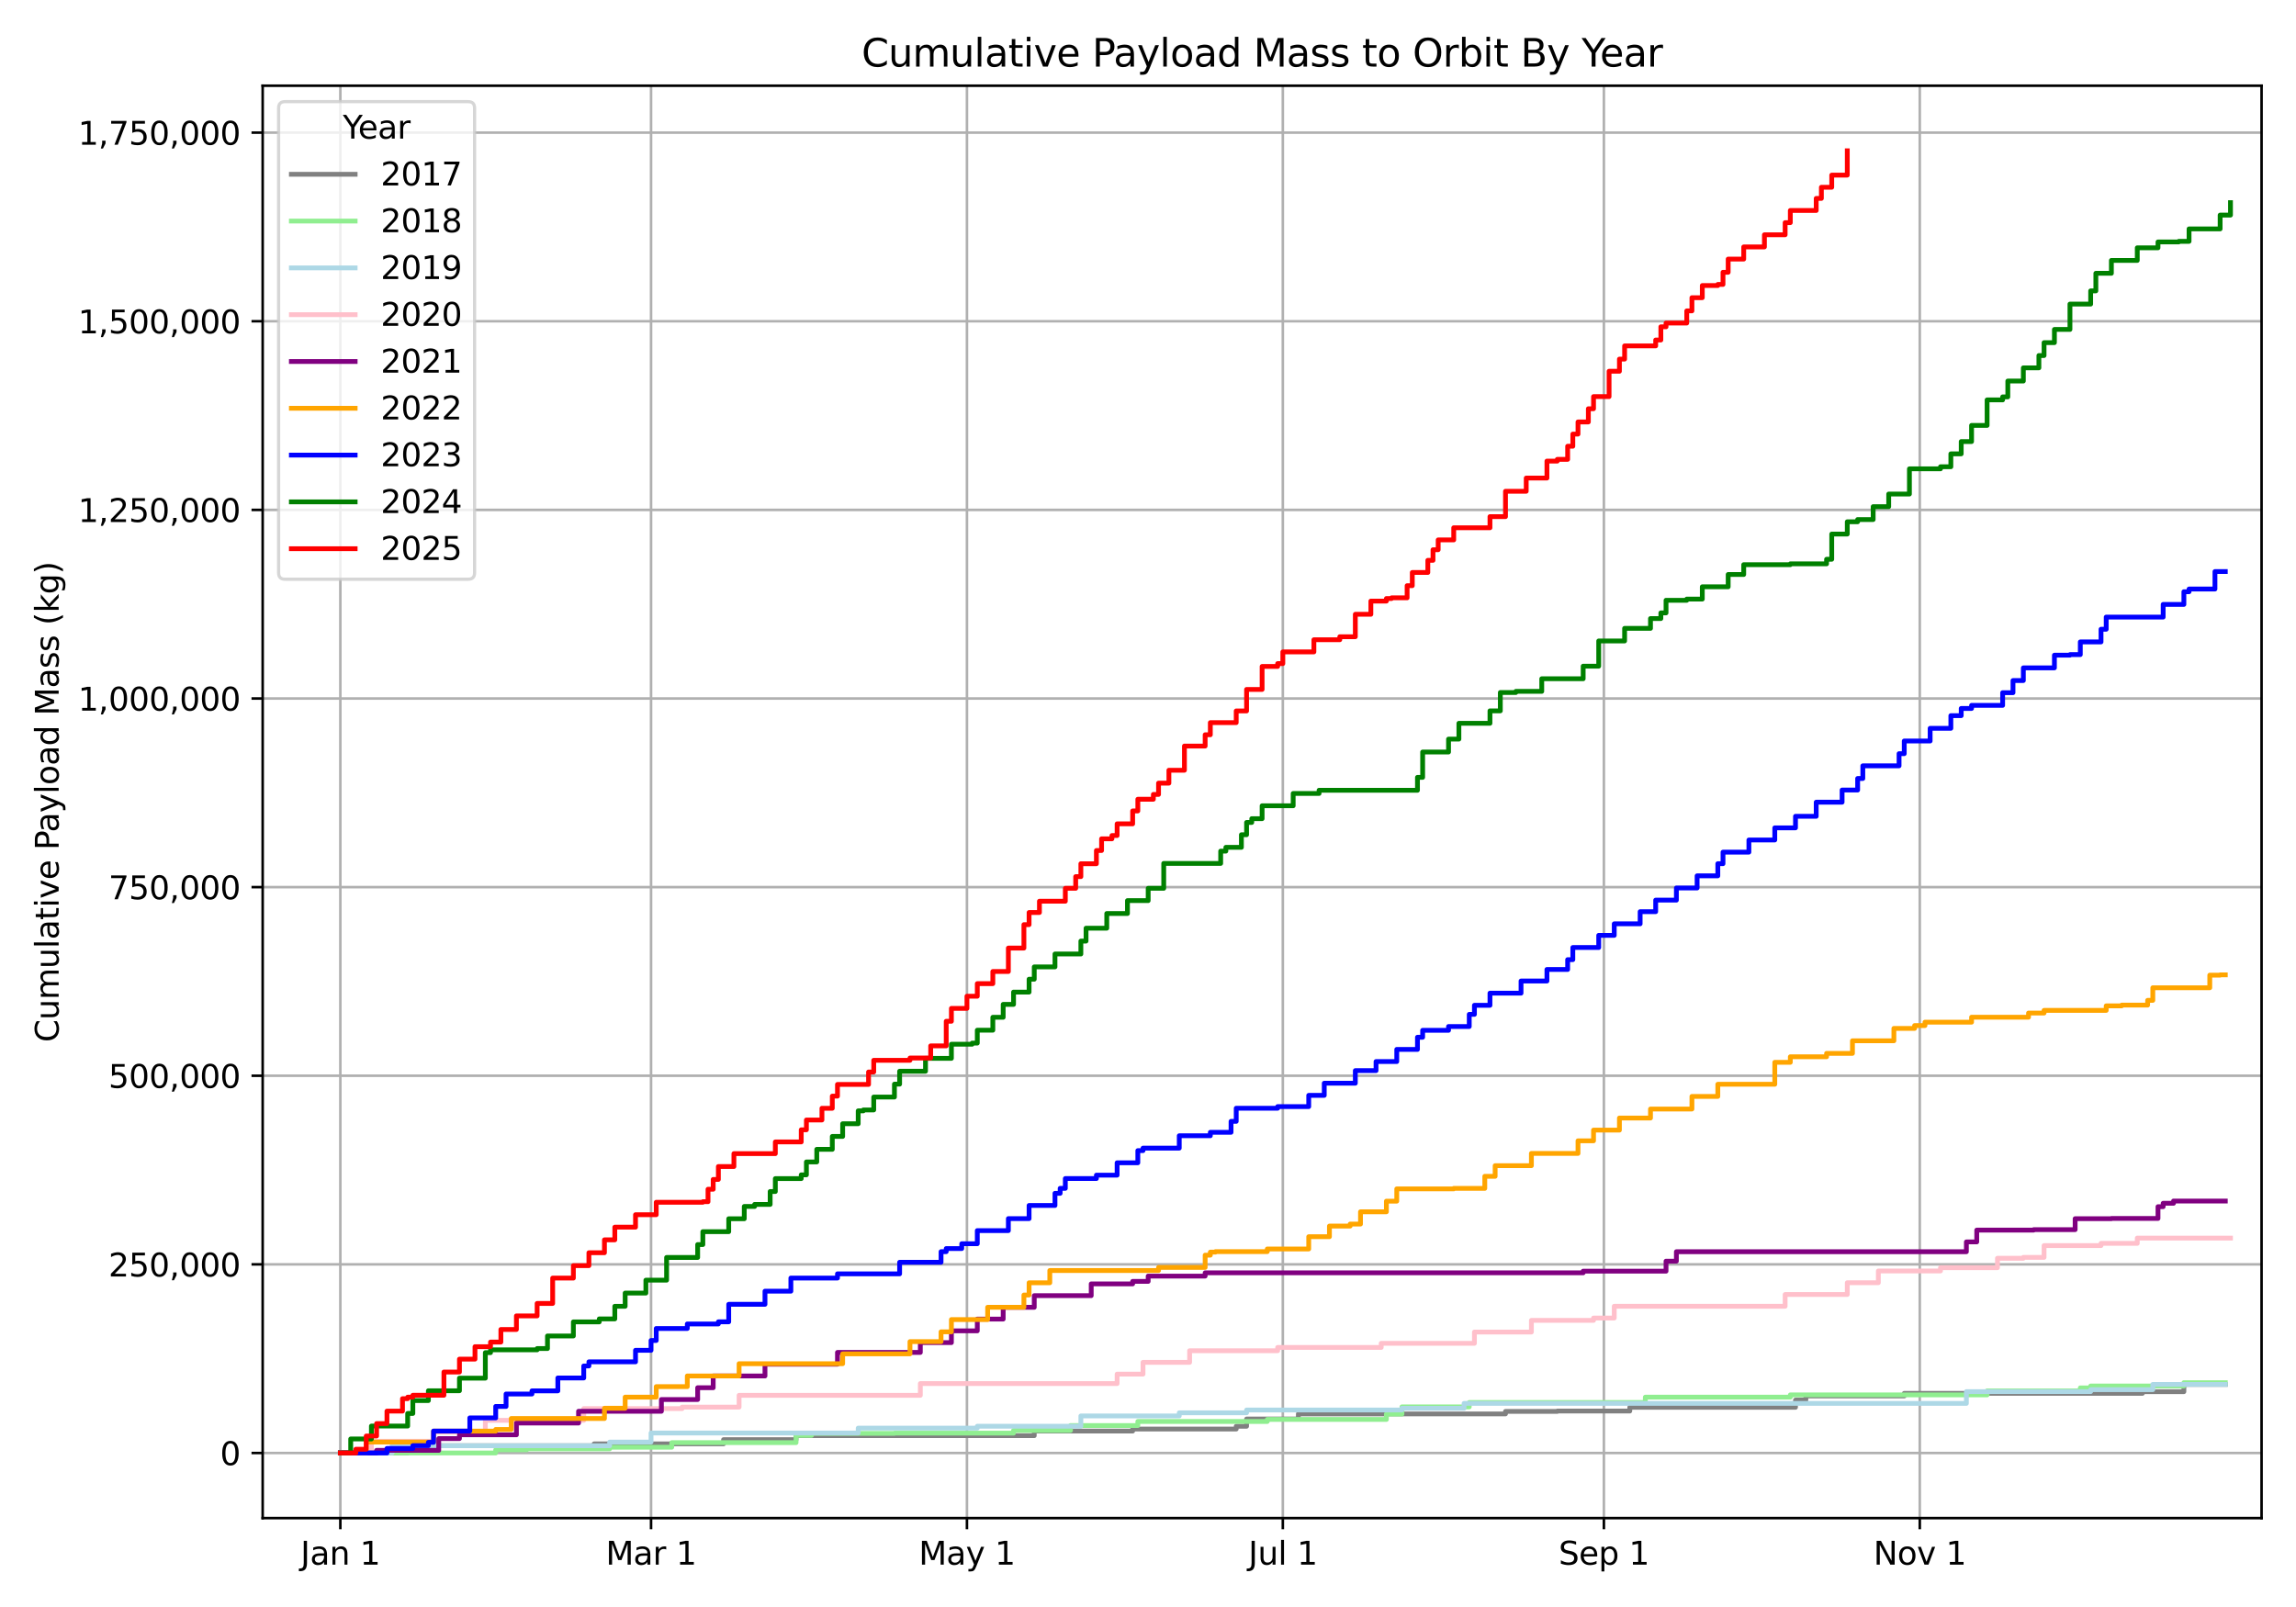 <?xml version="1.0" encoding="utf-8" standalone="no"?>
<!DOCTYPE svg PUBLIC "-//W3C//DTD SVG 1.1//EN"
  "http://www.w3.org/Graphics/SVG/1.1/DTD/svg11.dtd">
<svg xmlns:xlink="http://www.w3.org/1999/xlink" width="720pt" height="504pt" viewBox="0 0 720 504" xmlns="http://www.w3.org/2000/svg" version="1.1">
 <defs>
  <style type="text/css">*{stroke-linejoin: round; stroke-linecap: butt}</style>
 </defs>
 <g id="figure_1">
  <g id="patch_1">
   <path d="M 0 504 
L 720 504 
L 720 0 
L 0 0 
z
" style="fill: #ffffff"/>
  </g>
  <g id="axes_1">
   <g id="patch_2">
    <path d="M 82.37 476.12 
L 709.2 476.12 
L 709.2 26.88 
L 82.37 26.88 
z
" style="fill: #ffffff"/>
   </g>
   <g id="matplotlib.axis_1">
    <g id="xtick_1">
     <g id="line2d_1">
      <path d="M 106.729 476.12 
L 106.729 26.88 
" clip-path="url(#pa6fff3da1f)" style="fill: none; stroke: #b0b0b0; stroke-width: 0.8; stroke-linecap: square"/>
     </g>
     <g id="line2d_2">
      <defs>
       <path id="mc5429a66d7" d="M 0 0 
L 0 3.5 
" style="stroke: #000000; stroke-width: 0.8"/>
      </defs>
      <g>
       <use xlink:href="#mc5429a66d7" x="106.729" y="476.12" style="stroke: #000000; stroke-width: 0.8"/>
      </g>
     </g>
     <g id="text_1">
      <!-- Jan 1 -->
      <g transform="translate(94.251 490.718) scale(0.1 -0.1)">
       <defs>
        <path id="DejaVuSans-4a" d="M 628 4666 
L 1259 4666 
L 1259 325 
Q 1259 -519 939 -900 
Q 619 -1281 -91 -1281 
L -331 -1281 
L -331 -750 
L -134 -750 
Q 284 -750 456 -515 
Q 628 -281 628 325 
L 628 4666 
z
" transform="scale(0.016)"/>
        <path id="DejaVuSans-61" d="M 2194 1759 
Q 1497 1759 1228 1600 
Q 959 1441 959 1056 
Q 959 750 1161 570 
Q 1363 391 1709 391 
Q 2188 391 2477 730 
Q 2766 1069 2766 1631 
L 2766 1759 
L 2194 1759 
z
M 3341 1997 
L 3341 0 
L 2766 0 
L 2766 531 
Q 2569 213 2275 61 
Q 1981 -91 1556 -91 
Q 1019 -91 701 211 
Q 384 513 384 1019 
Q 384 1609 779 1909 
Q 1175 2209 1959 2209 
L 2766 2209 
L 2766 2266 
Q 2766 2663 2505 2880 
Q 2244 3097 1772 3097 
Q 1472 3097 1187 3025 
Q 903 2953 641 2809 
L 641 3341 
Q 956 3463 1253 3523 
Q 1550 3584 1831 3584 
Q 2591 3584 2966 3190 
Q 3341 2797 3341 1997 
z
" transform="scale(0.016)"/>
        <path id="DejaVuSans-6e" d="M 3513 2113 
L 3513 0 
L 2938 0 
L 2938 2094 
Q 2938 2591 2744 2837 
Q 2550 3084 2163 3084 
Q 1697 3084 1428 2787 
Q 1159 2491 1159 1978 
L 1159 0 
L 581 0 
L 581 3500 
L 1159 3500 
L 1159 2956 
Q 1366 3272 1645 3428 
Q 1925 3584 2291 3584 
Q 2894 3584 3203 3211 
Q 3513 2838 3513 2113 
z
" transform="scale(0.016)"/>
        <path id="DejaVuSans-20" transform="scale(0.016)"/>
        <path id="DejaVuSans-31" d="M 794 531 
L 1825 531 
L 1825 4091 
L 703 3866 
L 703 4441 
L 1819 4666 
L 2450 4666 
L 2450 531 
L 3481 531 
L 3481 0 
L 794 0 
L 794 531 
z
" transform="scale(0.016)"/>
       </defs>
       <use xlink:href="#DejaVuSans-4a"/>
       <use xlink:href="#DejaVuSans-61" x="29.492"/>
       <use xlink:href="#DejaVuSans-6e" x="90.771"/>
       <use xlink:href="#DejaVuSans-20" x="154.15"/>
       <use xlink:href="#DejaVuSans-31" x="185.938"/>
      </g>
     </g>
    </g>
    <g id="xtick_2">
     <g id="line2d_3">
      <path d="M 204.163 476.12 
L 204.163 26.88 
" clip-path="url(#pa6fff3da1f)" style="fill: none; stroke: #b0b0b0; stroke-width: 0.8; stroke-linecap: square"/>
     </g>
     <g id="line2d_4">
      <g>
       <use xlink:href="#mc5429a66d7" x="204.163" y="476.12" style="stroke: #000000; stroke-width: 0.8"/>
      </g>
     </g>
     <g id="text_2">
      <!-- Mar 1 -->
      <g transform="translate(189.959 490.718) scale(0.1 -0.1)">
       <defs>
        <path id="DejaVuSans-4d" d="M 628 4666 
L 1569 4666 
L 2759 1491 
L 3956 4666 
L 4897 4666 
L 4897 0 
L 4281 0 
L 4281 4097 
L 3078 897 
L 2444 897 
L 1241 4097 
L 1241 0 
L 628 0 
L 628 4666 
z
" transform="scale(0.016)"/>
        <path id="DejaVuSans-72" d="M 2631 2963 
Q 2534 3019 2420 3045 
Q 2306 3072 2169 3072 
Q 1681 3072 1420 2755 
Q 1159 2438 1159 1844 
L 1159 0 
L 581 0 
L 581 3500 
L 1159 3500 
L 1159 2956 
Q 1341 3275 1631 3429 
Q 1922 3584 2338 3584 
Q 2397 3584 2469 3576 
Q 2541 3569 2628 3553 
L 2631 2963 
z
" transform="scale(0.016)"/>
       </defs>
       <use xlink:href="#DejaVuSans-4d"/>
       <use xlink:href="#DejaVuSans-61" x="86.279"/>
       <use xlink:href="#DejaVuSans-72" x="147.559"/>
       <use xlink:href="#DejaVuSans-20" x="188.672"/>
       <use xlink:href="#DejaVuSans-31" x="220.459"/>
      </g>
     </g>
    </g>
    <g id="xtick_3">
     <g id="line2d_5">
      <path d="M 303.222 476.12 
L 303.222 26.88 
" clip-path="url(#pa6fff3da1f)" style="fill: none; stroke: #b0b0b0; stroke-width: 0.8; stroke-linecap: square"/>
     </g>
     <g id="line2d_6">
      <g>
       <use xlink:href="#mc5429a66d7" x="303.222" y="476.12" style="stroke: #000000; stroke-width: 0.8"/>
      </g>
     </g>
     <g id="text_3">
      <!-- May 1 -->
      <g transform="translate(288.114 490.718) scale(0.1 -0.1)">
       <defs>
        <path id="DejaVuSans-79" d="M 2059 -325 
Q 1816 -950 1584 -1140 
Q 1353 -1331 966 -1331 
L 506 -1331 
L 506 -850 
L 844 -850 
Q 1081 -850 1212 -737 
Q 1344 -625 1503 -206 
L 1606 56 
L 191 3500 
L 800 3500 
L 1894 763 
L 2988 3500 
L 3597 3500 
L 2059 -325 
z
" transform="scale(0.016)"/>
       </defs>
       <use xlink:href="#DejaVuSans-4d"/>
       <use xlink:href="#DejaVuSans-61" x="86.279"/>
       <use xlink:href="#DejaVuSans-79" x="147.559"/>
       <use xlink:href="#DejaVuSans-20" x="206.738"/>
       <use xlink:href="#DejaVuSans-31" x="238.525"/>
      </g>
     </g>
    </g>
    <g id="xtick_4">
     <g id="line2d_7">
      <path d="M 402.281 476.12 
L 402.281 26.88 
" clip-path="url(#pa6fff3da1f)" style="fill: none; stroke: #b0b0b0; stroke-width: 0.8; stroke-linecap: square"/>
     </g>
     <g id="line2d_8">
      <g>
       <use xlink:href="#mc5429a66d7" x="402.281" y="476.12" style="stroke: #000000; stroke-width: 0.8"/>
      </g>
     </g>
     <g id="text_4">
      <!-- Jul 1 -->
      <g transform="translate(391.478 490.718) scale(0.1 -0.1)">
       <defs>
        <path id="DejaVuSans-75" d="M 544 1381 
L 544 3500 
L 1119 3500 
L 1119 1403 
Q 1119 906 1312 657 
Q 1506 409 1894 409 
Q 2359 409 2629 706 
Q 2900 1003 2900 1516 
L 2900 3500 
L 3475 3500 
L 3475 0 
L 2900 0 
L 2900 538 
Q 2691 219 2414 64 
Q 2138 -91 1772 -91 
Q 1169 -91 856 284 
Q 544 659 544 1381 
z
M 1991 3584 
L 1991 3584 
z
" transform="scale(0.016)"/>
        <path id="DejaVuSans-6c" d="M 603 4863 
L 1178 4863 
L 1178 0 
L 603 0 
L 603 4863 
z
" transform="scale(0.016)"/>
       </defs>
       <use xlink:href="#DejaVuSans-4a"/>
       <use xlink:href="#DejaVuSans-75" x="29.492"/>
       <use xlink:href="#DejaVuSans-6c" x="92.871"/>
       <use xlink:href="#DejaVuSans-20" x="120.654"/>
       <use xlink:href="#DejaVuSans-31" x="152.441"/>
      </g>
     </g>
    </g>
    <g id="xtick_5">
     <g id="line2d_9">
      <path d="M 502.963 476.12 
L 502.963 26.88 
" clip-path="url(#pa6fff3da1f)" style="fill: none; stroke: #b0b0b0; stroke-width: 0.8; stroke-linecap: square"/>
     </g>
     <g id="line2d_10">
      <g>
       <use xlink:href="#mc5429a66d7" x="502.963" y="476.12" style="stroke: #000000; stroke-width: 0.8"/>
      </g>
     </g>
     <g id="text_5">
      <!-- Sep 1 -->
      <g transform="translate(488.768 490.718) scale(0.1 -0.1)">
       <defs>
        <path id="DejaVuSans-53" d="M 3425 4513 
L 3425 3897 
Q 3066 4069 2747 4153 
Q 2428 4238 2131 4238 
Q 1616 4238 1336 4038 
Q 1056 3838 1056 3469 
Q 1056 3159 1242 3001 
Q 1428 2844 1947 2747 
L 2328 2669 
Q 3034 2534 3370 2195 
Q 3706 1856 3706 1288 
Q 3706 609 3251 259 
Q 2797 -91 1919 -91 
Q 1588 -91 1214 -16 
Q 841 59 441 206 
L 441 856 
Q 825 641 1194 531 
Q 1563 422 1919 422 
Q 2459 422 2753 634 
Q 3047 847 3047 1241 
Q 3047 1584 2836 1778 
Q 2625 1972 2144 2069 
L 1759 2144 
Q 1053 2284 737 2584 
Q 422 2884 422 3419 
Q 422 4038 858 4394 
Q 1294 4750 2059 4750 
Q 2388 4750 2728 4690 
Q 3069 4631 3425 4513 
z
" transform="scale(0.016)"/>
        <path id="DejaVuSans-65" d="M 3597 1894 
L 3597 1613 
L 953 1613 
Q 991 1019 1311 708 
Q 1631 397 2203 397 
Q 2534 397 2845 478 
Q 3156 559 3463 722 
L 3463 178 
Q 3153 47 2828 -22 
Q 2503 -91 2169 -91 
Q 1331 -91 842 396 
Q 353 884 353 1716 
Q 353 2575 817 3079 
Q 1281 3584 2069 3584 
Q 2775 3584 3186 3129 
Q 3597 2675 3597 1894 
z
M 3022 2063 
Q 3016 2534 2758 2815 
Q 2500 3097 2075 3097 
Q 1594 3097 1305 2825 
Q 1016 2553 972 2059 
L 3022 2063 
z
" transform="scale(0.016)"/>
        <path id="DejaVuSans-70" d="M 1159 525 
L 1159 -1331 
L 581 -1331 
L 581 3500 
L 1159 3500 
L 1159 2969 
Q 1341 3281 1617 3432 
Q 1894 3584 2278 3584 
Q 2916 3584 3314 3078 
Q 3713 2572 3713 1747 
Q 3713 922 3314 415 
Q 2916 -91 2278 -91 
Q 1894 -91 1617 61 
Q 1341 213 1159 525 
z
M 3116 1747 
Q 3116 2381 2855 2742 
Q 2594 3103 2138 3103 
Q 1681 3103 1420 2742 
Q 1159 2381 1159 1747 
Q 1159 1113 1420 752 
Q 1681 391 2138 391 
Q 2594 391 2855 752 
Q 3116 1113 3116 1747 
z
" transform="scale(0.016)"/>
       </defs>
       <use xlink:href="#DejaVuSans-53"/>
       <use xlink:href="#DejaVuSans-65" x="63.477"/>
       <use xlink:href="#DejaVuSans-70" x="125"/>
       <use xlink:href="#DejaVuSans-20" x="188.477"/>
       <use xlink:href="#DejaVuSans-31" x="220.264"/>
      </g>
     </g>
    </g>
    <g id="xtick_6">
     <g id="line2d_11">
      <path d="M 602.022 476.12 
L 602.022 26.88 
" clip-path="url(#pa6fff3da1f)" style="fill: none; stroke: #b0b0b0; stroke-width: 0.8; stroke-linecap: square"/>
     </g>
     <g id="line2d_12">
      <g>
       <use xlink:href="#mc5429a66d7" x="602.022" y="476.12" style="stroke: #000000; stroke-width: 0.8"/>
      </g>
     </g>
     <g id="text_6">
      <!-- Nov 1 -->
      <g transform="translate(587.492 490.718) scale(0.1 -0.1)">
       <defs>
        <path id="DejaVuSans-4e" d="M 628 4666 
L 1478 4666 
L 3547 763 
L 3547 4666 
L 4159 4666 
L 4159 0 
L 3309 0 
L 1241 3903 
L 1241 0 
L 628 0 
L 628 4666 
z
" transform="scale(0.016)"/>
        <path id="DejaVuSans-6f" d="M 1959 3097 
Q 1497 3097 1228 2736 
Q 959 2375 959 1747 
Q 959 1119 1226 758 
Q 1494 397 1959 397 
Q 2419 397 2687 759 
Q 2956 1122 2956 1747 
Q 2956 2369 2687 2733 
Q 2419 3097 1959 3097 
z
M 1959 3584 
Q 2709 3584 3137 3096 
Q 3566 2609 3566 1747 
Q 3566 888 3137 398 
Q 2709 -91 1959 -91 
Q 1206 -91 779 398 
Q 353 888 353 1747 
Q 353 2609 779 3096 
Q 1206 3584 1959 3584 
z
" transform="scale(0.016)"/>
        <path id="DejaVuSans-76" d="M 191 3500 
L 800 3500 
L 1894 563 
L 2988 3500 
L 3597 3500 
L 2284 0 
L 1503 0 
L 191 3500 
z
" transform="scale(0.016)"/>
       </defs>
       <use xlink:href="#DejaVuSans-4e"/>
       <use xlink:href="#DejaVuSans-6f" x="74.805"/>
       <use xlink:href="#DejaVuSans-76" x="135.986"/>
       <use xlink:href="#DejaVuSans-20" x="195.166"/>
       <use xlink:href="#DejaVuSans-31" x="226.953"/>
      </g>
     </g>
    </g>
   </g>
   <g id="matplotlib.axis_2">
    <g id="ytick_1">
     <g id="line2d_13">
      <path d="M 82.37 455.7 
L 709.2 455.7 
" clip-path="url(#pa6fff3da1f)" style="fill: none; stroke: #b0b0b0; stroke-width: 0.8; stroke-linecap: square"/>
     </g>
     <g id="line2d_14">
      <defs>
       <path id="me358ff2d05" d="M 0 0 
L -3.5 0 
" style="stroke: #000000; stroke-width: 0.8"/>
      </defs>
      <g>
       <use xlink:href="#me358ff2d05" x="82.37" y="455.7" style="stroke: #000000; stroke-width: 0.8"/>
      </g>
     </g>
     <g id="text_7">
      <!-- 0 -->
      <g transform="translate(69.007 459.499) scale(0.1 -0.1)">
       <defs>
        <path id="DejaVuSans-30" d="M 2034 4250 
Q 1547 4250 1301 3770 
Q 1056 3291 1056 2328 
Q 1056 1369 1301 889 
Q 1547 409 2034 409 
Q 2525 409 2770 889 
Q 3016 1369 3016 2328 
Q 3016 3291 2770 3770 
Q 2525 4250 2034 4250 
z
M 2034 4750 
Q 2819 4750 3233 4129 
Q 3647 3509 3647 2328 
Q 3647 1150 3233 529 
Q 2819 -91 2034 -91 
Q 1250 -91 836 529 
Q 422 1150 422 2328 
Q 422 3509 836 4129 
Q 1250 4750 2034 4750 
z
" transform="scale(0.016)"/>
       </defs>
       <use xlink:href="#DejaVuSans-30"/>
      </g>
     </g>
    </g>
    <g id="ytick_2">
     <g id="line2d_15">
      <path d="M 82.37 396.542 
L 709.2 396.542 
" clip-path="url(#pa6fff3da1f)" style="fill: none; stroke: #b0b0b0; stroke-width: 0.8; stroke-linecap: square"/>
     </g>
     <g id="line2d_16">
      <g>
       <use xlink:href="#me358ff2d05" x="82.37" y="396.542" style="stroke: #000000; stroke-width: 0.8"/>
      </g>
     </g>
     <g id="text_8">
      <!-- 250,000 -->
      <g transform="translate(34.017 400.341) scale(0.1 -0.1)">
       <defs>
        <path id="DejaVuSans-32" d="M 1228 531 
L 3431 531 
L 3431 0 
L 469 0 
L 469 531 
Q 828 903 1448 1529 
Q 2069 2156 2228 2338 
Q 2531 2678 2651 2914 
Q 2772 3150 2772 3378 
Q 2772 3750 2511 3984 
Q 2250 4219 1831 4219 
Q 1534 4219 1204 4116 
Q 875 4013 500 3803 
L 500 4441 
Q 881 4594 1212 4672 
Q 1544 4750 1819 4750 
Q 2544 4750 2975 4387 
Q 3406 4025 3406 3419 
Q 3406 3131 3298 2873 
Q 3191 2616 2906 2266 
Q 2828 2175 2409 1742 
Q 1991 1309 1228 531 
z
" transform="scale(0.016)"/>
        <path id="DejaVuSans-35" d="M 691 4666 
L 3169 4666 
L 3169 4134 
L 1269 4134 
L 1269 2991 
Q 1406 3038 1543 3061 
Q 1681 3084 1819 3084 
Q 2600 3084 3056 2656 
Q 3513 2228 3513 1497 
Q 3513 744 3044 326 
Q 2575 -91 1722 -91 
Q 1428 -91 1123 -41 
Q 819 9 494 109 
L 494 744 
Q 775 591 1075 516 
Q 1375 441 1709 441 
Q 2250 441 2565 725 
Q 2881 1009 2881 1497 
Q 2881 1984 2565 2268 
Q 2250 2553 1709 2553 
Q 1456 2553 1204 2497 
Q 953 2441 691 2322 
L 691 4666 
z
" transform="scale(0.016)"/>
        <path id="DejaVuSans-2c" d="M 750 794 
L 1409 794 
L 1409 256 
L 897 -744 
L 494 -744 
L 750 256 
L 750 794 
z
" transform="scale(0.016)"/>
       </defs>
       <use xlink:href="#DejaVuSans-32"/>
       <use xlink:href="#DejaVuSans-35" x="63.623"/>
       <use xlink:href="#DejaVuSans-30" x="127.246"/>
       <use xlink:href="#DejaVuSans-2c" x="190.869"/>
       <use xlink:href="#DejaVuSans-30" x="222.656"/>
       <use xlink:href="#DejaVuSans-30" x="286.279"/>
       <use xlink:href="#DejaVuSans-30" x="349.902"/>
      </g>
     </g>
    </g>
    <g id="ytick_3">
     <g id="line2d_17">
      <path d="M 82.37 337.384 
L 709.2 337.384 
" clip-path="url(#pa6fff3da1f)" style="fill: none; stroke: #b0b0b0; stroke-width: 0.8; stroke-linecap: square"/>
     </g>
     <g id="line2d_18">
      <g>
       <use xlink:href="#me358ff2d05" x="82.37" y="337.384" style="stroke: #000000; stroke-width: 0.8"/>
      </g>
     </g>
     <g id="text_9">
      <!-- 500,000 -->
      <g transform="translate(34.017 341.183) scale(0.1 -0.1)">
       <use xlink:href="#DejaVuSans-35"/>
       <use xlink:href="#DejaVuSans-30" x="63.623"/>
       <use xlink:href="#DejaVuSans-30" x="127.246"/>
       <use xlink:href="#DejaVuSans-2c" x="190.869"/>
       <use xlink:href="#DejaVuSans-30" x="222.656"/>
       <use xlink:href="#DejaVuSans-30" x="286.279"/>
       <use xlink:href="#DejaVuSans-30" x="349.902"/>
      </g>
     </g>
    </g>
    <g id="ytick_4">
     <g id="line2d_19">
      <path d="M 82.37 278.226 
L 709.2 278.226 
" clip-path="url(#pa6fff3da1f)" style="fill: none; stroke: #b0b0b0; stroke-width: 0.8; stroke-linecap: square"/>
     </g>
     <g id="line2d_20">
      <g>
       <use xlink:href="#me358ff2d05" x="82.37" y="278.226" style="stroke: #000000; stroke-width: 0.8"/>
      </g>
     </g>
     <g id="text_10">
      <!-- 750,000 -->
      <g transform="translate(34.017 282.026) scale(0.1 -0.1)">
       <defs>
        <path id="DejaVuSans-37" d="M 525 4666 
L 3525 4666 
L 3525 4397 
L 1831 0 
L 1172 0 
L 2766 4134 
L 525 4134 
L 525 4666 
z
" transform="scale(0.016)"/>
       </defs>
       <use xlink:href="#DejaVuSans-37"/>
       <use xlink:href="#DejaVuSans-35" x="63.623"/>
       <use xlink:href="#DejaVuSans-30" x="127.246"/>
       <use xlink:href="#DejaVuSans-2c" x="190.869"/>
       <use xlink:href="#DejaVuSans-30" x="222.656"/>
       <use xlink:href="#DejaVuSans-30" x="286.279"/>
       <use xlink:href="#DejaVuSans-30" x="349.902"/>
      </g>
     </g>
    </g>
    <g id="ytick_5">
     <g id="line2d_21">
      <path d="M 82.37 219.068 
L 709.2 219.068 
" clip-path="url(#pa6fff3da1f)" style="fill: none; stroke: #b0b0b0; stroke-width: 0.8; stroke-linecap: square"/>
     </g>
     <g id="line2d_22">
      <g>
       <use xlink:href="#me358ff2d05" x="82.37" y="219.068" style="stroke: #000000; stroke-width: 0.8"/>
      </g>
     </g>
     <g id="text_11">
      <!-- 1,000,000 -->
      <g transform="translate(24.476 222.868) scale(0.1 -0.1)">
       <use xlink:href="#DejaVuSans-31"/>
       <use xlink:href="#DejaVuSans-2c" x="63.623"/>
       <use xlink:href="#DejaVuSans-30" x="95.41"/>
       <use xlink:href="#DejaVuSans-30" x="159.033"/>
       <use xlink:href="#DejaVuSans-30" x="222.656"/>
       <use xlink:href="#DejaVuSans-2c" x="286.279"/>
       <use xlink:href="#DejaVuSans-30" x="318.066"/>
       <use xlink:href="#DejaVuSans-30" x="381.689"/>
       <use xlink:href="#DejaVuSans-30" x="445.312"/>
      </g>
     </g>
    </g>
    <g id="ytick_6">
     <g id="line2d_23">
      <path d="M 82.37 159.911 
L 709.2 159.911 
" clip-path="url(#pa6fff3da1f)" style="fill: none; stroke: #b0b0b0; stroke-width: 0.8; stroke-linecap: square"/>
     </g>
     <g id="line2d_24">
      <g>
       <use xlink:href="#me358ff2d05" x="82.37" y="159.911" style="stroke: #000000; stroke-width: 0.8"/>
      </g>
     </g>
     <g id="text_12">
      <!-- 1,250,000 -->
      <g transform="translate(24.476 163.71) scale(0.1 -0.1)">
       <use xlink:href="#DejaVuSans-31"/>
       <use xlink:href="#DejaVuSans-2c" x="63.623"/>
       <use xlink:href="#DejaVuSans-32" x="95.41"/>
       <use xlink:href="#DejaVuSans-35" x="159.033"/>
       <use xlink:href="#DejaVuSans-30" x="222.656"/>
       <use xlink:href="#DejaVuSans-2c" x="286.279"/>
       <use xlink:href="#DejaVuSans-30" x="318.066"/>
       <use xlink:href="#DejaVuSans-30" x="381.689"/>
       <use xlink:href="#DejaVuSans-30" x="445.312"/>
      </g>
     </g>
    </g>
    <g id="ytick_7">
     <g id="line2d_25">
      <path d="M 82.37 100.753 
L 709.2 100.753 
" clip-path="url(#pa6fff3da1f)" style="fill: none; stroke: #b0b0b0; stroke-width: 0.8; stroke-linecap: square"/>
     </g>
     <g id="line2d_26">
      <g>
       <use xlink:href="#me358ff2d05" x="82.37" y="100.753" style="stroke: #000000; stroke-width: 0.8"/>
      </g>
     </g>
     <g id="text_13">
      <!-- 1,500,000 -->
      <g transform="translate(24.476 104.552) scale(0.1 -0.1)">
       <use xlink:href="#DejaVuSans-31"/>
       <use xlink:href="#DejaVuSans-2c" x="63.623"/>
       <use xlink:href="#DejaVuSans-35" x="95.41"/>
       <use xlink:href="#DejaVuSans-30" x="159.033"/>
       <use xlink:href="#DejaVuSans-30" x="222.656"/>
       <use xlink:href="#DejaVuSans-2c" x="286.279"/>
       <use xlink:href="#DejaVuSans-30" x="318.066"/>
       <use xlink:href="#DejaVuSans-30" x="381.689"/>
       <use xlink:href="#DejaVuSans-30" x="445.312"/>
      </g>
     </g>
    </g>
    <g id="ytick_8">
     <g id="line2d_27">
      <path d="M 82.37 41.595 
L 709.2 41.595 
" clip-path="url(#pa6fff3da1f)" style="fill: none; stroke: #b0b0b0; stroke-width: 0.8; stroke-linecap: square"/>
     </g>
     <g id="line2d_28">
      <g>
       <use xlink:href="#me358ff2d05" x="82.37" y="41.595" style="stroke: #000000; stroke-width: 0.8"/>
      </g>
     </g>
     <g id="text_14">
      <!-- 1,750,000 -->
      <g transform="translate(24.476 45.394) scale(0.1 -0.1)">
       <use xlink:href="#DejaVuSans-31"/>
       <use xlink:href="#DejaVuSans-2c" x="63.623"/>
       <use xlink:href="#DejaVuSans-37" x="95.41"/>
       <use xlink:href="#DejaVuSans-35" x="159.033"/>
       <use xlink:href="#DejaVuSans-30" x="222.656"/>
       <use xlink:href="#DejaVuSans-2c" x="286.279"/>
       <use xlink:href="#DejaVuSans-30" x="318.066"/>
       <use xlink:href="#DejaVuSans-30" x="381.689"/>
       <use xlink:href="#DejaVuSans-30" x="445.312"/>
      </g>
     </g>
    </g>
    <g id="text_15">
     <!-- Cumulative Payload Mass (kg) -->
     <g transform="translate(18.397 326.863) rotate(-90) scale(0.1 -0.1)">
      <defs>
       <path id="DejaVuSans-43" d="M 4122 4306 
L 4122 3641 
Q 3803 3938 3442 4084 
Q 3081 4231 2675 4231 
Q 1875 4231 1450 3742 
Q 1025 3253 1025 2328 
Q 1025 1406 1450 917 
Q 1875 428 2675 428 
Q 3081 428 3442 575 
Q 3803 722 4122 1019 
L 4122 359 
Q 3791 134 3420 21 
Q 3050 -91 2638 -91 
Q 1578 -91 968 557 
Q 359 1206 359 2328 
Q 359 3453 968 4101 
Q 1578 4750 2638 4750 
Q 3056 4750 3426 4639 
Q 3797 4528 4122 4306 
z
" transform="scale(0.016)"/>
       <path id="DejaVuSans-6d" d="M 3328 2828 
Q 3544 3216 3844 3400 
Q 4144 3584 4550 3584 
Q 5097 3584 5394 3201 
Q 5691 2819 5691 2113 
L 5691 0 
L 5113 0 
L 5113 2094 
Q 5113 2597 4934 2840 
Q 4756 3084 4391 3084 
Q 3944 3084 3684 2787 
Q 3425 2491 3425 1978 
L 3425 0 
L 2847 0 
L 2847 2094 
Q 2847 2600 2669 2842 
Q 2491 3084 2119 3084 
Q 1678 3084 1418 2786 
Q 1159 2488 1159 1978 
L 1159 0 
L 581 0 
L 581 3500 
L 1159 3500 
L 1159 2956 
Q 1356 3278 1631 3431 
Q 1906 3584 2284 3584 
Q 2666 3584 2933 3390 
Q 3200 3197 3328 2828 
z
" transform="scale(0.016)"/>
       <path id="DejaVuSans-74" d="M 1172 4494 
L 1172 3500 
L 2356 3500 
L 2356 3053 
L 1172 3053 
L 1172 1153 
Q 1172 725 1289 603 
Q 1406 481 1766 481 
L 2356 481 
L 2356 0 
L 1766 0 
Q 1100 0 847 248 
Q 594 497 594 1153 
L 594 3053 
L 172 3053 
L 172 3500 
L 594 3500 
L 594 4494 
L 1172 4494 
z
" transform="scale(0.016)"/>
       <path id="DejaVuSans-69" d="M 603 3500 
L 1178 3500 
L 1178 0 
L 603 0 
L 603 3500 
z
M 603 4863 
L 1178 4863 
L 1178 4134 
L 603 4134 
L 603 4863 
z
" transform="scale(0.016)"/>
       <path id="DejaVuSans-50" d="M 1259 4147 
L 1259 2394 
L 2053 2394 
Q 2494 2394 2734 2622 
Q 2975 2850 2975 3272 
Q 2975 3691 2734 3919 
Q 2494 4147 2053 4147 
L 1259 4147 
z
M 628 4666 
L 2053 4666 
Q 2838 4666 3239 4311 
Q 3641 3956 3641 3272 
Q 3641 2581 3239 2228 
Q 2838 1875 2053 1875 
L 1259 1875 
L 1259 0 
L 628 0 
L 628 4666 
z
" transform="scale(0.016)"/>
       <path id="DejaVuSans-64" d="M 2906 2969 
L 2906 4863 
L 3481 4863 
L 3481 0 
L 2906 0 
L 2906 525 
Q 2725 213 2448 61 
Q 2172 -91 1784 -91 
Q 1150 -91 751 415 
Q 353 922 353 1747 
Q 353 2572 751 3078 
Q 1150 3584 1784 3584 
Q 2172 3584 2448 3432 
Q 2725 3281 2906 2969 
z
M 947 1747 
Q 947 1113 1208 752 
Q 1469 391 1925 391 
Q 2381 391 2643 752 
Q 2906 1113 2906 1747 
Q 2906 2381 2643 2742 
Q 2381 3103 1925 3103 
Q 1469 3103 1208 2742 
Q 947 2381 947 1747 
z
" transform="scale(0.016)"/>
       <path id="DejaVuSans-73" d="M 2834 3397 
L 2834 2853 
Q 2591 2978 2328 3040 
Q 2066 3103 1784 3103 
Q 1356 3103 1142 2972 
Q 928 2841 928 2578 
Q 928 2378 1081 2264 
Q 1234 2150 1697 2047 
L 1894 2003 
Q 2506 1872 2764 1633 
Q 3022 1394 3022 966 
Q 3022 478 2636 193 
Q 2250 -91 1575 -91 
Q 1294 -91 989 -36 
Q 684 19 347 128 
L 347 722 
Q 666 556 975 473 
Q 1284 391 1588 391 
Q 1994 391 2212 530 
Q 2431 669 2431 922 
Q 2431 1156 2273 1281 
Q 2116 1406 1581 1522 
L 1381 1569 
Q 847 1681 609 1914 
Q 372 2147 372 2553 
Q 372 3047 722 3315 
Q 1072 3584 1716 3584 
Q 2034 3584 2315 3537 
Q 2597 3491 2834 3397 
z
" transform="scale(0.016)"/>
       <path id="DejaVuSans-28" d="M 1984 4856 
Q 1566 4138 1362 3434 
Q 1159 2731 1159 2009 
Q 1159 1288 1364 580 
Q 1569 -128 1984 -844 
L 1484 -844 
Q 1016 -109 783 600 
Q 550 1309 550 2009 
Q 550 2706 781 3412 
Q 1013 4119 1484 4856 
L 1984 4856 
z
" transform="scale(0.016)"/>
       <path id="DejaVuSans-6b" d="M 581 4863 
L 1159 4863 
L 1159 1991 
L 2875 3500 
L 3609 3500 
L 1753 1863 
L 3688 0 
L 2938 0 
L 1159 1709 
L 1159 0 
L 581 0 
L 581 4863 
z
" transform="scale(0.016)"/>
       <path id="DejaVuSans-67" d="M 2906 1791 
Q 2906 2416 2648 2759 
Q 2391 3103 1925 3103 
Q 1463 3103 1205 2759 
Q 947 2416 947 1791 
Q 947 1169 1205 825 
Q 1463 481 1925 481 
Q 2391 481 2648 825 
Q 2906 1169 2906 1791 
z
M 3481 434 
Q 3481 -459 3084 -895 
Q 2688 -1331 1869 -1331 
Q 1566 -1331 1297 -1286 
Q 1028 -1241 775 -1147 
L 775 -588 
Q 1028 -725 1275 -790 
Q 1522 -856 1778 -856 
Q 2344 -856 2625 -561 
Q 2906 -266 2906 331 
L 2906 616 
Q 2728 306 2450 153 
Q 2172 0 1784 0 
Q 1141 0 747 490 
Q 353 981 353 1791 
Q 353 2603 747 3093 
Q 1141 3584 1784 3584 
Q 2172 3584 2450 3431 
Q 2728 3278 2906 2969 
L 2906 3500 
L 3481 3500 
L 3481 434 
z
" transform="scale(0.016)"/>
       <path id="DejaVuSans-29" d="M 513 4856 
L 1013 4856 
Q 1481 4119 1714 3412 
Q 1947 2706 1947 2009 
Q 1947 1309 1714 600 
Q 1481 -109 1013 -844 
L 513 -844 
Q 928 -128 1133 580 
Q 1338 1288 1338 2009 
Q 1338 2731 1133 3434 
Q 928 4138 513 4856 
z
" transform="scale(0.016)"/>
      </defs>
      <use xlink:href="#DejaVuSans-43"/>
      <use xlink:href="#DejaVuSans-75" x="69.824"/>
      <use xlink:href="#DejaVuSans-6d" x="133.203"/>
      <use xlink:href="#DejaVuSans-75" x="230.615"/>
      <use xlink:href="#DejaVuSans-6c" x="293.994"/>
      <use xlink:href="#DejaVuSans-61" x="321.777"/>
      <use xlink:href="#DejaVuSans-74" x="383.057"/>
      <use xlink:href="#DejaVuSans-69" x="422.266"/>
      <use xlink:href="#DejaVuSans-76" x="450.049"/>
      <use xlink:href="#DejaVuSans-65" x="509.229"/>
      <use xlink:href="#DejaVuSans-20" x="570.752"/>
      <use xlink:href="#DejaVuSans-50" x="602.539"/>
      <use xlink:href="#DejaVuSans-61" x="658.342"/>
      <use xlink:href="#DejaVuSans-79" x="719.621"/>
      <use xlink:href="#DejaVuSans-6c" x="778.801"/>
      <use xlink:href="#DejaVuSans-6f" x="806.584"/>
      <use xlink:href="#DejaVuSans-61" x="867.766"/>
      <use xlink:href="#DejaVuSans-64" x="929.045"/>
      <use xlink:href="#DejaVuSans-20" x="992.521"/>
      <use xlink:href="#DejaVuSans-4d" x="1024.309"/>
      <use xlink:href="#DejaVuSans-61" x="1110.588"/>
      <use xlink:href="#DejaVuSans-73" x="1171.867"/>
      <use xlink:href="#DejaVuSans-73" x="1223.967"/>
      <use xlink:href="#DejaVuSans-20" x="1276.066"/>
      <use xlink:href="#DejaVuSans-28" x="1307.854"/>
      <use xlink:href="#DejaVuSans-6b" x="1346.867"/>
      <use xlink:href="#DejaVuSans-67" x="1404.777"/>
      <use xlink:href="#DejaVuSans-29" x="1468.254"/>
     </g>
    </g>
   </g>
   <g id="line2d_29">
    <path d="M 106.729 455.7 
L 127.84 455.7 
L 127.84 453.428 
L 186.3 453.428 
L 186.3 452.839 
L 226.898 452.839 
L 226.898 451.514 
L 249.633 451.514 
L 249.633 450.26 
L 301.598 450.26 
L 301.598 450.26 
L 324.333 450.26 
L 324.333 448.823 
L 355.187 448.823 
L 355.187 448.183 
L 387.665 448.183 
L 387.665 447.314 
L 390.913 447.314 
L 390.913 445.043 
L 407.152 445.043 
L 407.152 443.443 
L 472.109 443.443 
L 472.109 442.66 
L 488.348 442.66 
L 488.348 442.547 
L 511.083 442.547 
L 511.083 441.367 
L 563.048 441.367 
L 563.048 439.095 
L 566.296 439.095 
L 566.296 437.817 
L 597.15 437.817 
L 597.15 436.989 
L 671.85 436.989 
L 671.85 436.467 
L 684.841 436.467 
L 684.841 434.195 
L 697.833 434.195 
L 697.833 434.195 
" clip-path="url(#pa6fff3da1f)" style="fill: none; stroke: #808080; stroke-width: 1.5; stroke-linecap: square"/>
   </g>
   <g id="line2d_30">
    <path d="M 106.729 455.7 
L 118.096 455.7 
L 118.096 455.7 
L 155.446 455.7 
L 155.446 454.699 
L 165.19 454.699 
L 165.19 454.403 
L 191.172 454.403 
L 191.172 453.895 
L 210.659 453.895 
L 210.659 452.453 
L 249.633 452.453 
L 249.633 450.181 
L 254.505 450.181 
L 254.505 449.555 
L 280.487 449.555 
L 280.487 449.469 
L 317.837 449.469 
L 317.837 448.617 
L 335.7 448.617 
L 335.7 447.089 
L 356.811 447.089 
L 356.811 445.815 
L 397.409 445.815 
L 397.409 445.177 
L 434.759 445.177 
L 434.759 443.502 
L 439.631 443.502 
L 439.631 441.231 
L 460.741 441.231 
L 460.741 439.858 
L 515.954 439.858 
L 515.954 438.188 
L 561.424 438.188 
L 561.424 437.478 
L 623.133 437.478 
L 623.133 436.224 
L 652.363 436.224 
L 652.363 435.277 
L 655.611 435.277 
L 655.611 434.685 
L 684.841 434.685 
L 684.841 433.644 
L 697.833 433.644 
L 697.833 433.644 
" clip-path="url(#pa6fff3da1f)" style="fill: none; stroke: #90ee90; stroke-width: 1.5; stroke-linecap: square"/>
   </g>
   <g id="line2d_31">
    <path d="M 106.729 455.7 
L 122.968 455.7 
L 122.968 453.428 
L 191.172 453.428 
L 191.172 452.281 
L 204.163 452.281 
L 204.163 449.428 
L 269.12 449.428 
L 269.12 447.898 
L 306.47 447.898 
L 306.47 447.308 
L 338.948 447.308 
L 338.948 444.085 
L 369.802 444.085 
L 369.802 443.091 
L 390.913 443.091 
L 390.913 442.216 
L 439.631 442.216 
L 439.631 441.679 
L 459.118 441.679 
L 459.118 440.141 
L 616.637 440.141 
L 616.637 436.449 
L 655.611 436.449 
L 655.611 435.83 
L 675.098 435.83 
L 675.098 434.184 
L 697.833 434.184 
L 697.833 434.184 
" clip-path="url(#pa6fff3da1f)" style="fill: none; stroke: #add8e6; stroke-width: 1.5; stroke-linecap: square"/>
   </g>
   <g id="line2d_32">
    <path d="M 106.729 455.7 
L 116.472 455.7 
L 116.472 452.009 
L 135.959 452.009 
L 135.959 449.157 
L 152.198 449.157 
L 152.198 445.466 
L 183.053 445.466 
L 183.053 441.774 
L 213.907 441.774 
L 213.907 441.306 
L 231.77 441.306 
L 231.77 437.615 
L 288.607 437.615 
L 288.607 433.924 
L 350.315 433.924 
L 350.315 430.959 
L 358.435 430.959 
L 358.435 427.267 
L 373.05 427.267 
L 373.05 423.621 
L 400.657 423.621 
L 400.657 422.6 
L 433.135 422.6 
L 433.135 421.299 
L 462.365 421.299 
L 462.365 417.766 
L 480.228 417.766 
L 480.228 414.112 
L 499.715 414.112 
L 499.715 413.371 
L 506.211 413.371 
L 506.211 409.68 
L 559.8 409.68 
L 559.8 405.988 
L 579.287 405.988 
L 579.287 402.297 
L 589.031 402.297 
L 589.031 398.606 
L 608.517 398.606 
L 608.517 397.585 
L 626.38 397.585 
L 626.38 394.628 
L 634.5 394.628 
L 634.5 394.345 
L 640.996 394.345 
L 640.996 390.654 
L 658.859 390.654 
L 658.859 389.951 
L 670.226 389.951 
L 670.226 388.294 
L 679.97 388.294 
L 679.97 388.294 
L 699.457 388.294 
L 699.457 388.294 
" clip-path="url(#pa6fff3da1f)" style="fill: none; stroke: #ffc0cb; stroke-width: 1.5; stroke-linecap: square"/>
   </g>
   <g id="line2d_33">
    <path d="M 106.729 455.7 
L 118.096 455.7 
L 118.096 454.872 
L 137.583 454.872 
L 137.583 451.18 
L 144.079 451.18 
L 144.079 449.997 
L 161.942 449.997 
L 161.942 446.306 
L 181.429 446.306 
L 181.429 442.614 
L 207.411 442.614 
L 207.411 438.923 
L 218.779 438.923 
L 218.779 435.231 
L 223.65 435.231 
L 223.65 431.54 
L 239.889 431.54 
L 239.889 427.848 
L 262.624 427.848 
L 262.624 424.157 
L 288.607 424.157 
L 288.607 421.081 
L 298.35 421.081 
L 298.35 417.389 
L 306.47 417.389 
L 306.47 413.698 
L 314.589 413.698 
L 314.589 410.006 
L 324.333 410.006 
L 324.333 406.353 
L 342.196 406.353 
L 342.196 402.661 
L 355.187 402.661 
L 355.187 401.874 
L 360.059 401.874 
L 360.059 400.217 
L 377.922 400.217 
L 377.922 399.193 
L 399.033 399.193 
L 399.033 399.193 
L 496.468 399.193 
L 496.468 398.672 
L 522.45 398.672 
L 522.45 395.534 
L 525.698 395.534 
L 525.698 392.572 
L 616.637 392.572 
L 616.637 389.496 
L 619.885 389.496 
L 619.885 385.796 
L 637.748 385.796 
L 637.748 385.648 
L 650.739 385.648 
L 650.739 382.217 
L 662.107 382.217 
L 662.107 382.14 
L 676.722 382.14 
L 676.722 378.449 
L 678.346 378.449 
L 678.346 377.384 
L 681.593 377.384 
L 681.593 376.677 
L 697.833 376.677 
L 697.833 376.677 
" clip-path="url(#pa6fff3da1f)" style="fill: none; stroke: #800080; stroke-width: 1.5; stroke-linecap: square"/>
   </g>
   <g id="line2d_34">
    <path d="M 106.729 455.7 
L 114.848 455.7 
L 114.848 452.269 
L 126.216 452.269 
L 126.216 452.269 
L 135.959 452.269 
L 135.959 448.838 
L 155.446 448.838 
L 155.446 448.316 
L 158.694 448.316 
L 158.694 448.316 
L 160.318 448.316 
L 160.318 444.885 
L 189.548 444.885 
L 189.548 441.667 
L 196.044 441.667 
L 196.044 438.176 
L 205.787 438.176 
L 205.787 434.887 
L 215.531 434.887 
L 215.531 431.536 
L 231.77 431.536 
L 231.77 427.691 
L 252.881 427.691 
L 252.881 427.691 
L 264.248 427.691 
L 264.248 424.615 
L 278.863 424.615 
L 278.863 424.615 
L 285.359 424.615 
L 285.359 420.77 
L 295.102 420.77 
L 295.102 417.693 
L 298.35 417.693 
L 298.35 413.848 
L 309.718 413.848 
L 309.718 410.003 
L 321.085 410.003 
L 321.085 406.158 
L 322.709 406.158 
L 322.709 402.312 
L 329.205 402.312 
L 329.205 398.467 
L 340.572 398.467 
L 340.572 398.467 
L 363.307 398.467 
L 363.307 397.497 
L 377.922 397.497 
L 377.922 393.652 
L 379.546 393.652 
L 379.546 392.705 
L 381.17 392.705 
L 381.17 392.539 
L 397.409 392.539 
L 397.409 391.711 
L 410.4 391.711 
L 410.4 387.866 
L 416.896 387.866 
L 416.896 384.53 
L 423.392 384.53 
L 423.392 383.898 
L 426.639 383.898 
L 426.639 380.053 
L 434.759 380.053 
L 434.759 376.716 
L 438.007 376.716 
L 438.007 372.871 
L 455.87 372.871 
L 455.87 372.71 
L 465.613 372.71 
L 465.613 368.924 
L 468.861 368.924 
L 468.861 365.588 
L 480.228 365.588 
L 480.228 361.743 
L 494.844 361.743 
L 494.844 357.791 
L 499.715 357.791 
L 499.715 354.431 
L 507.835 354.431 
L 507.835 350.645 
L 517.578 350.645 
L 517.578 347.82 
L 530.57 347.82 
L 530.57 343.868 
L 538.689 343.868 
L 538.689 340.058 
L 556.552 340.058 
L 556.552 336.982 
L 556.552 336.982 
L 556.552 333.172 
L 561.424 333.172 
L 561.424 331.433 
L 572.791 331.433 
L 572.791 330.368 
L 580.911 330.368 
L 580.911 326.416 
L 593.902 326.416 
L 593.902 322.536 
L 600.398 322.536 
L 600.398 321.648 
L 603.646 321.648 
L 603.646 320.583 
L 618.261 320.583 
L 618.261 319.022 
L 636.124 319.022 
L 636.124 317.72 
L 640.996 317.72 
L 640.996 316.885 
L 660.483 316.885 
L 660.483 315.466 
L 665.354 315.466 
L 665.354 315.229 
L 673.474 315.229 
L 673.474 314.708 
L 673.474 314.708 
L 673.474 313.738 
L 675.098 313.738 
L 675.098 309.786 
L 692.961 309.786 
L 692.961 305.835 
L 696.209 305.835 
L 696.209 305.74 
L 697.833 305.74 
L 697.833 305.74 
" clip-path="url(#pa6fff3da1f)" style="fill: none; stroke: #ffa500; stroke-width: 1.5; stroke-linecap: square"/>
   </g>
   <g id="line2d_35">
    <path d="M 106.729 455.7 
L 121.344 455.7 
L 121.344 454.28 
L 129.463 454.28 
L 129.463 453.393 
L 134.335 453.393 
L 134.335 452.363 
L 135.959 452.363 
L 135.959 448.814 
L 147.326 448.814 
L 147.326 444.696 
L 155.446 444.696 
L 155.446 441.099 
L 158.694 441.099 
L 158.694 437.195 
L 166.813 437.195 
L 166.813 436.214 
L 174.933 436.214 
L 174.933 432.167 
L 183.053 432.167 
L 183.053 428.405 
L 184.676 428.405 
L 184.676 427.111 
L 199.292 427.111 
L 199.292 423.49 
L 204.163 423.49 
L 204.163 420.414 
L 205.787 420.414 
L 205.787 416.652 
L 215.531 416.652 
L 215.531 415.232 
L 225.274 415.232 
L 225.274 414.557 
L 228.522 414.557 
L 228.522 409.067 
L 239.889 409.067 
L 239.889 404.95 
L 248.009 404.95 
L 248.009 400.832 
L 262.624 400.832 
L 262.624 399.51 
L 282.111 399.51 
L 282.111 395.889 
L 295.102 395.889 
L 295.102 392.553 
L 296.726 392.553 
L 296.726 391.583 
L 301.598 391.583 
L 301.598 390.068 
L 306.47 390.068 
L 306.47 385.951 
L 316.213 385.951 
L 316.213 382.189 
L 322.709 382.189 
L 322.709 378.071 
L 330.829 378.071 
L 330.829 374.261 
L 332.452 374.261 
L 332.452 372.7 
L 334.076 372.7 
L 334.076 369.623 
L 343.82 369.623 
L 343.82 368.559 
L 350.315 368.559 
L 350.315 364.678 
L 356.811 364.678 
L 356.811 360.868 
L 358.435 360.868 
L 358.435 360.086 
L 369.802 360.086 
L 369.802 356.205 
L 369.802 356.205 
L 379.546 356.205 
L 379.546 355.122 
L 386.042 355.122 
L 386.042 351.691 
L 387.665 351.691 
L 387.665 347.573 
L 400.657 347.573 
L 400.657 347.062 
L 410.4 347.062 
L 410.4 343.536 
L 415.272 343.536 
L 415.272 339.726 
L 425.015 339.726 
L 425.015 335.775 
L 431.511 335.775 
L 431.511 332.935 
L 438.007 332.935 
L 438.007 329.125 
L 444.502 329.125 
L 444.502 325.316 
L 446.126 325.316 
L 446.126 323.139 
L 454.246 323.139 
L 454.246 321.94 
L 460.741 321.94 
L 460.741 318.131 
L 462.365 318.131 
L 462.365 315.291 
L 467.237 315.291 
L 467.237 311.481 
L 476.981 311.481 
L 476.981 307.672 
L 485.1 307.672 
L 485.1 304.051 
L 491.596 304.051 
L 491.596 300.975 
L 493.22 300.975 
L 493.22 297.165 
L 501.339 297.165 
L 501.339 293.355 
L 506.211 293.355 
L 506.211 289.735 
L 514.331 289.735 
L 514.331 285.925 
L 519.202 285.925 
L 519.202 282.305 
L 525.698 282.305 
L 525.698 278.495 
L 532.194 278.495 
L 532.194 274.685 
L 538.689 274.685 
L 538.689 270.875 
L 540.313 270.875 
L 540.313 267.255 
L 548.433 267.255 
L 548.433 263.445 
L 556.552 263.445 
L 556.552 259.635 
L 563.048 259.635 
L 563.048 256.015 
L 569.544 256.015 
L 569.544 251.588 
L 577.663 251.588 
L 577.663 247.778 
L 582.535 247.778 
L 582.535 244.158 
L 584.159 244.158 
L 584.159 240.182 
L 595.526 240.182 
L 595.526 236.373 
L 597.15 236.373 
L 597.15 232.397 
L 605.27 232.397 
L 605.27 228.422 
L 611.765 228.422 
L 611.765 224.446 
L 615.013 224.446 
L 615.013 222.192 
L 618.261 222.192 
L 618.261 221.222 
L 628.004 221.222 
L 628.004 217.247 
L 628.004 217.247 
L 631.252 217.247 
L 631.252 213.437 
L 634.5 213.437 
L 634.5 209.462 
L 644.244 209.462 
L 644.244 205.486 
L 649.115 205.486 
L 649.115 205.297 
L 652.363 205.297 
L 652.363 201.322 
L 658.859 201.322 
L 658.859 197.346 
L 660.483 197.346 
L 660.483 193.536 
L 678.346 193.536 
L 678.346 189.561 
L 684.841 189.561 
L 684.841 185.586 
L 686.465 185.586 
L 686.465 184.734 
L 694.585 184.734 
L 694.585 179.256 
L 697.833 179.256 
L 697.833 179.256 
" clip-path="url(#pa6fff3da1f)" style="fill: none; stroke: #0000ff; stroke-width: 1.5; stroke-linecap: square"/>
   </g>
   <g id="line2d_36">
    <path d="M 106.729 455.7 
L 109.977 455.7 
L 109.977 451.299 
L 116.472 451.299 
L 116.472 447.252 
L 127.84 447.252 
L 127.84 443.301 
L 129.463 443.301 
L 129.463 439.254 
L 134.335 439.254 
L 134.335 436.178 
L 144.079 436.178 
L 144.079 432.226 
L 152.198 432.226 
L 152.198 424.228 
L 153.822 424.228 
L 153.822 423.346 
L 168.437 423.346 
L 168.437 422.945 
L 171.685 422.945 
L 171.685 418.994 
L 179.805 418.994 
L 179.805 414.585 
L 187.924 414.585 
L 187.924 413.639 
L 192.796 413.639 
L 192.796 409.687 
L 196.044 409.687 
L 196.044 405.546 
L 202.539 405.546 
L 202.539 401.499 
L 209.035 401.499 
L 209.035 394.377 
L 218.779 394.377 
L 218.779 390.33 
L 220.403 390.33 
L 220.403 386.284 
L 228.522 386.284 
L 228.522 382.238 
L 233.394 382.238 
L 233.394 378.38 
L 236.642 378.38 
L 236.642 377.737 
L 241.513 377.737 
L 241.513 373.69 
L 243.137 373.69 
L 243.137 369.644 
L 251.257 369.644 
L 251.257 368.461 
L 252.881 368.461 
L 252.881 364.414 
L 256.129 364.414 
L 256.129 360.462 
L 261 360.462 
L 261 356.416 
L 264.248 356.416 
L 264.248 352.441 
L 264.248 352.441 
L 269.12 352.441 
L 269.12 348.394 
L 270.744 348.394 
L 270.744 348.11 
L 273.992 348.11 
L 273.992 344.064 
L 280.487 344.064 
L 280.487 340.017 
L 282.111 340.017 
L 282.111 335.971 
L 290.231 335.971 
L 290.231 331.925 
L 298.35 331.925 
L 298.35 327.5 
L 304.846 327.5 
L 304.846 327.145 
L 306.47 327.145 
L 306.47 323.098 
L 311.342 323.098 
L 311.342 319.052 
L 314.589 319.052 
L 314.589 315.006 
L 317.837 315.006 
L 317.837 311.148 
L 322.709 311.148 
L 322.709 307.102 
L 324.333 307.102 
L 324.333 303.245 
L 330.829 303.245 
L 330.829 299.199 
L 338.948 299.199 
L 338.948 295.152 
L 340.572 295.152 
L 340.572 291.106 
L 347.068 291.106 
L 347.068 286.503 
L 353.563 286.503 
L 353.563 282.457 
L 360.059 282.457 
L 360.059 278.6 
L 364.931 278.6 
L 364.931 270.791 
L 382.794 270.791 
L 382.794 266.934 
L 384.418 266.934 
L 384.418 265.751 
L 389.289 265.751 
L 389.289 261.799 
L 390.913 261.799 
L 390.913 257.942 
L 392.537 257.942 
L 392.537 256.759 
L 395.785 256.759 
L 395.785 252.712 
L 405.528 252.712 
L 405.528 248.855 
L 413.648 248.855 
L 413.648 247.849 
L 444.502 247.849 
L 444.502 243.803 
L 446.126 243.803 
L 446.126 235.852 
L 454.246 235.852 
L 454.246 231.806 
L 457.494 231.806 
L 457.494 226.847 
L 467.237 226.847 
L 467.237 222.942 
L 470.485 222.942 
L 470.485 217.185 
L 475.357 217.185 
L 475.357 216.83 
L 483.476 216.83 
L 483.476 212.878 
L 496.468 212.878 
L 496.468 208.927 
L 501.339 208.927 
L 501.339 201.023 
L 509.459 201.023 
L 509.459 197.071 
L 517.578 197.071 
L 517.578 193.995 
L 520.826 193.995 
L 520.826 192.22 
L 522.45 192.22 
L 522.45 188.269 
L 528.946 188.269 
L 528.946 187.89 
L 533.818 187.89 
L 533.818 184.033 
L 541.937 184.033 
L 541.937 180.176 
L 546.809 180.176 
L 546.809 177.1 
L 561.424 177.1 
L 561.424 176.838 
L 572.791 176.838 
L 572.791 175.402 
L 574.415 175.402 
L 574.415 167.499 
L 579.287 167.499 
L 579.287 163.642 
L 582.535 163.642 
L 582.535 162.943 
L 587.407 162.943 
L 587.407 158.896 
L 592.278 158.896 
L 592.278 154.945 
L 598.774 154.945 
L 598.774 147.041 
L 608.517 147.041 
L 608.517 146.388 
L 611.765 146.388 
L 611.765 142.341 
L 615.013 142.341 
L 615.013 138.484 
L 618.261 138.484 
L 618.261 133.42 
L 623.133 133.42 
L 623.133 125.422 
L 628.004 125.422 
L 628.004 124.475 
L 629.628 124.475 
L 629.628 119.506 
L 634.5 119.506 
L 634.5 115.365 
L 639.372 115.365 
L 639.372 111.508 
L 640.996 111.508 
L 640.996 107.462 
L 644.244 107.462 
L 644.244 103.321 
L 649.115 103.321 
L 649.115 95.37 
L 655.611 95.37 
L 655.611 91.229 
L 657.235 91.229 
L 657.235 85.715 
L 662.107 85.715 
L 662.107 81.669 
L 670.226 81.669 
L 670.226 77.717 
L 676.722 77.717 
L 676.722 75.883 
L 683.217 75.883 
L 683.217 75.694 
L 686.465 75.694 
L 686.465 71.789 
L 696.209 71.789 
L 696.209 67.459 
L 699.457 67.459 
L 699.457 67.459 
L 699.457 63.555 
L 699.457 63.555 
" clip-path="url(#pa6fff3da1f)" style="fill: none; stroke: #008000; stroke-width: 1.5; stroke-linecap: square"/>
   </g>
   <g id="line2d_37">
    <path d="M 106.729 455.7 
L 111.6 455.7 
L 111.6 454.517 
L 114.848 454.517 
L 114.848 450.376 
L 118.096 450.376 
L 118.096 446.471 
L 121.344 446.471 
L 121.344 446.471 
L 121.344 442.567 
L 126.216 442.567 
L 126.216 438.663 
L 127.84 438.663 
L 127.84 438.189 
L 129.463 438.189 
L 129.463 437.594 
L 139.207 437.594 
L 139.207 430.305 
L 144.079 430.305 
L 144.079 426.259 
L 148.95 426.259 
L 148.95 422.355 
L 153.822 422.355 
L 153.822 420.911 
L 157.07 420.911 
L 157.07 416.959 
L 161.942 416.959 
L 161.942 412.7 
L 168.437 412.7 
L 168.437 408.796 
L 173.309 408.796 
L 173.309 400.845 
L 179.805 400.845 
L 179.805 396.94 
L 184.676 396.94 
L 184.676 392.894 
L 189.548 392.894 
L 189.548 388.848 
L 192.796 388.848 
L 192.796 384.872 
L 199.292 384.872 
L 199.292 384.872 
L 199.292 380.968 
L 205.787 380.968 
L 205.787 377.063 
L 220.403 377.063 
L 220.403 376.884 
L 222.026 376.884 
L 222.026 372.98 
L 223.65 372.98 
L 223.65 369.903 
L 225.274 369.903 
L 225.274 369.903 
L 225.274 365.857 
L 230.146 365.857 
L 230.146 361.811 
L 243.137 361.811 
L 243.137 358.143 
L 251.257 358.143 
L 251.257 354.333 
L 252.881 354.333 
L 252.881 351.257 
L 257.752 351.257 
L 257.752 347.589 
L 261 347.589 
L 261 343.779 
L 262.624 343.779 
L 262.624 340.111 
L 272.368 340.111 
L 272.368 336.207 
L 273.992 336.207 
L 273.992 332.539 
L 285.359 332.539 
L 285.359 331.824 
L 291.855 331.824 
L 291.855 328.015 
L 296.726 328.015 
L 296.726 320.3 
L 298.35 320.3 
L 298.35 316.254 
L 303.222 316.254 
L 303.222 312.444 
L 306.47 312.444 
L 306.47 308.498 
L 311.342 308.498 
L 311.342 304.689 
L 316.213 304.689 
L 316.213 297.341 
L 321.085 297.341 
L 321.085 289.994 
L 322.709 289.994 
L 322.709 286.184 
L 325.957 286.184 
L 325.957 282.646 
L 334.076 282.646 
L 334.076 278.6 
L 337.324 278.6 
L 337.324 274.932 
L 338.948 274.932 
L 338.948 270.886 
L 343.82 270.886 
L 343.82 266.745 
L 343.82 266.745 
L 345.444 266.745 
L 345.444 263.077 
L 348.692 263.077 
L 348.692 262.048 
L 350.315 262.048 
L 350.315 258.38 
L 355.187 258.38 
L 355.187 254.333 
L 356.811 254.333 
L 356.811 250.666 
L 361.683 250.666 
L 361.683 249.151 
L 363.307 249.151 
L 363.307 245.614 
L 366.555 245.614 
L 366.555 241.567 
L 371.426 241.567 
L 371.426 233.983 
L 377.922 233.983 
L 377.922 230.445 
L 379.546 230.445 
L 379.546 226.636 
L 387.665 226.636 
L 387.665 222.968 
L 387.665 222.968 
L 390.913 222.968 
L 390.913 216.224 
L 395.785 216.224 
L 395.785 209.018 
L 400.657 209.018 
L 400.657 208.119 
L 402.281 208.119 
L 402.281 204.451 
L 412.024 204.451 
L 412.024 200.642 
L 420.144 200.642 
L 420.144 199.695 
L 425.015 199.695 
L 425.015 192.659 
L 429.887 192.659 
L 429.887 188.518 
L 434.759 188.518 
L 434.759 187.714 
L 436.383 187.714 
L 436.383 187.496 
L 441.255 187.496 
L 441.255 183.686 
L 442.878 183.686 
L 442.878 179.545 
L 447.75 179.545 
L 447.75 175.735 
L 449.374 175.735 
L 449.374 172.408 
L 450.998 172.408 
L 450.998 169.332 
L 455.87 169.332 
L 455.87 165.522 
L 467.237 165.522 
L 467.237 162.024 
L 472.109 162.024 
L 472.109 154.073 
L 478.605 154.073 
L 478.605 149.932 
L 485.1 149.932 
L 485.1 144.61 
L 488.348 144.61 
L 488.348 144.066 
L 491.596 144.066 
L 491.596 139.956 
L 493.22 139.956 
L 493.22 136.146 
L 494.844 136.146 
L 494.844 132.336 
L 498.091 132.336 
L 498.091 128.195 
L 499.715 128.195 
L 499.715 124.385 
L 504.587 124.385 
L 504.587 116.435 
L 507.835 116.435 
L 507.835 112.625 
L 509.459 112.625 
L 509.459 108.484 
L 519.202 108.484 
L 519.202 106.638 
L 520.826 106.638 
L 520.826 102.497 
L 522.45 102.497 
L 522.45 101.314 
L 528.946 101.314 
L 528.946 97.504 
L 530.57 97.504 
L 530.57 93.363 
L 533.818 93.363 
L 533.818 89.553 
L 538.689 89.553 
L 538.689 89.204 
L 540.313 89.204 
L 540.313 85.394 
L 541.937 85.394 
L 541.937 81.253 
L 546.809 81.253 
L 546.809 77.443 
L 553.304 77.443 
L 553.304 73.633 
L 559.8 73.633 
L 559.8 69.824 
L 561.424 69.824 
L 561.424 66.014 
L 569.544 66.014 
L 569.544 62.228 
L 571.167 62.228 
L 571.167 58.729 
L 574.415 58.729 
L 574.415 54.92 
L 579.287 54.92 
L 579.287 54.92 
L 579.287 47.3 
L 579.287 47.3 
" clip-path="url(#pa6fff3da1f)" style="fill: none; stroke: #ff0000; stroke-width: 1.5; stroke-linecap: square"/>
   </g>
   <g id="patch_3">
    <path d="M 82.37 476.12 
L 82.37 26.88 
" style="fill: none; stroke: #000000; stroke-width: 0.8; stroke-linejoin: miter; stroke-linecap: square"/>
   </g>
   <g id="patch_4">
    <path d="M 709.2 476.12 
L 709.2 26.88 
" style="fill: none; stroke: #000000; stroke-width: 0.8; stroke-linejoin: miter; stroke-linecap: square"/>
   </g>
   <g id="patch_5">
    <path d="M 82.37 476.12 
L 709.2 476.12 
" style="fill: none; stroke: #000000; stroke-width: 0.8; stroke-linejoin: miter; stroke-linecap: square"/>
   </g>
   <g id="patch_6">
    <path d="M 82.37 26.88 
L 709.2 26.88 
" style="fill: none; stroke: #000000; stroke-width: 0.8; stroke-linejoin: miter; stroke-linecap: square"/>
   </g>
   <g id="text_16">
    <!-- Cumulative Payload Mass to Orbit By Year -->
    <g transform="translate(270.18 20.88) scale(0.12 -0.12)">
     <defs>
      <path id="DejaVuSans-4f" d="M 2522 4238 
Q 1834 4238 1429 3725 
Q 1025 3213 1025 2328 
Q 1025 1447 1429 934 
Q 1834 422 2522 422 
Q 3209 422 3611 934 
Q 4013 1447 4013 2328 
Q 4013 3213 3611 3725 
Q 3209 4238 2522 4238 
z
M 2522 4750 
Q 3503 4750 4090 4092 
Q 4678 3434 4678 2328 
Q 4678 1225 4090 567 
Q 3503 -91 2522 -91 
Q 1538 -91 948 565 
Q 359 1222 359 2328 
Q 359 3434 948 4092 
Q 1538 4750 2522 4750 
z
" transform="scale(0.016)"/>
      <path id="DejaVuSans-62" d="M 3116 1747 
Q 3116 2381 2855 2742 
Q 2594 3103 2138 3103 
Q 1681 3103 1420 2742 
Q 1159 2381 1159 1747 
Q 1159 1113 1420 752 
Q 1681 391 2138 391 
Q 2594 391 2855 752 
Q 3116 1113 3116 1747 
z
M 1159 2969 
Q 1341 3281 1617 3432 
Q 1894 3584 2278 3584 
Q 2916 3584 3314 3078 
Q 3713 2572 3713 1747 
Q 3713 922 3314 415 
Q 2916 -91 2278 -91 
Q 1894 -91 1617 61 
Q 1341 213 1159 525 
L 1159 0 
L 581 0 
L 581 4863 
L 1159 4863 
L 1159 2969 
z
" transform="scale(0.016)"/>
      <path id="DejaVuSans-42" d="M 1259 2228 
L 1259 519 
L 2272 519 
Q 2781 519 3026 730 
Q 3272 941 3272 1375 
Q 3272 1813 3026 2020 
Q 2781 2228 2272 2228 
L 1259 2228 
z
M 1259 4147 
L 1259 2741 
L 2194 2741 
Q 2656 2741 2882 2914 
Q 3109 3088 3109 3444 
Q 3109 3797 2882 3972 
Q 2656 4147 2194 4147 
L 1259 4147 
z
M 628 4666 
L 2241 4666 
Q 2963 4666 3353 4366 
Q 3744 4066 3744 3513 
Q 3744 3084 3544 2831 
Q 3344 2578 2956 2516 
Q 3422 2416 3680 2098 
Q 3938 1781 3938 1306 
Q 3938 681 3513 340 
Q 3088 0 2303 0 
L 628 0 
L 628 4666 
z
" transform="scale(0.016)"/>
      <path id="DejaVuSans-59" d="M -13 4666 
L 666 4666 
L 1959 2747 
L 3244 4666 
L 3922 4666 
L 2272 2222 
L 2272 0 
L 1638 0 
L 1638 2222 
L -13 4666 
z
" transform="scale(0.016)"/>
     </defs>
     <use xlink:href="#DejaVuSans-43"/>
     <use xlink:href="#DejaVuSans-75" x="69.824"/>
     <use xlink:href="#DejaVuSans-6d" x="133.203"/>
     <use xlink:href="#DejaVuSans-75" x="230.615"/>
     <use xlink:href="#DejaVuSans-6c" x="293.994"/>
     <use xlink:href="#DejaVuSans-61" x="321.777"/>
     <use xlink:href="#DejaVuSans-74" x="383.057"/>
     <use xlink:href="#DejaVuSans-69" x="422.266"/>
     <use xlink:href="#DejaVuSans-76" x="450.049"/>
     <use xlink:href="#DejaVuSans-65" x="509.229"/>
     <use xlink:href="#DejaVuSans-20" x="570.752"/>
     <use xlink:href="#DejaVuSans-50" x="602.539"/>
     <use xlink:href="#DejaVuSans-61" x="658.342"/>
     <use xlink:href="#DejaVuSans-79" x="719.621"/>
     <use xlink:href="#DejaVuSans-6c" x="778.801"/>
     <use xlink:href="#DejaVuSans-6f" x="806.584"/>
     <use xlink:href="#DejaVuSans-61" x="867.766"/>
     <use xlink:href="#DejaVuSans-64" x="929.045"/>
     <use xlink:href="#DejaVuSans-20" x="992.521"/>
     <use xlink:href="#DejaVuSans-4d" x="1024.309"/>
     <use xlink:href="#DejaVuSans-61" x="1110.588"/>
     <use xlink:href="#DejaVuSans-73" x="1171.867"/>
     <use xlink:href="#DejaVuSans-73" x="1223.967"/>
     <use xlink:href="#DejaVuSans-20" x="1276.066"/>
     <use xlink:href="#DejaVuSans-74" x="1307.854"/>
     <use xlink:href="#DejaVuSans-6f" x="1347.062"/>
     <use xlink:href="#DejaVuSans-20" x="1408.244"/>
     <use xlink:href="#DejaVuSans-4f" x="1440.031"/>
     <use xlink:href="#DejaVuSans-72" x="1518.742"/>
     <use xlink:href="#DejaVuSans-62" x="1559.855"/>
     <use xlink:href="#DejaVuSans-69" x="1623.332"/>
     <use xlink:href="#DejaVuSans-74" x="1651.115"/>
     <use xlink:href="#DejaVuSans-20" x="1690.324"/>
     <use xlink:href="#DejaVuSans-42" x="1722.111"/>
     <use xlink:href="#DejaVuSans-79" x="1790.715"/>
     <use xlink:href="#DejaVuSans-20" x="1849.895"/>
     <use xlink:href="#DejaVuSans-59" x="1881.682"/>
     <use xlink:href="#DejaVuSans-65" x="1929.516"/>
     <use xlink:href="#DejaVuSans-61" x="1991.039"/>
     <use xlink:href="#DejaVuSans-72" x="2052.318"/>
    </g>
   </g>
   <g id="legend_1">
    <g id="patch_7">
     <path d="M 89.37 181.661 
L 146.82 181.661 
Q 148.82 181.661 148.82 179.661 
L 148.82 33.88 
Q 148.82 31.88 146.82 31.88 
L 89.37 31.88 
Q 87.37 31.88 87.37 33.88 
L 87.37 179.661 
Q 87.37 181.661 89.37 181.661 
z
" style="fill: #ffffff; opacity: 0.8; stroke: #cccccc; stroke-linejoin: miter"/>
    </g>
    <g id="text_17">
     <!-- Year -->
     <g transform="translate(107.507 43.478) scale(0.1 -0.1)">
      <use xlink:href="#DejaVuSans-59"/>
      <use xlink:href="#DejaVuSans-65" x="47.834"/>
      <use xlink:href="#DejaVuSans-61" x="109.357"/>
      <use xlink:href="#DejaVuSans-72" x="170.637"/>
     </g>
    </g>
    <g id="line2d_38">
     <path d="M 91.37 54.657 
L 101.37 54.657 
L 101.37 54.657 
L 111.37 54.657 
L 111.37 54.657 
" style="fill: none; stroke: #808080; stroke-width: 1.5; stroke-linecap: square"/>
    </g>
    <g id="text_18">
     <!-- 2017 -->
     <g transform="translate(119.37 58.157) scale(0.1 -0.1)">
      <use xlink:href="#DejaVuSans-32"/>
      <use xlink:href="#DejaVuSans-30" x="63.623"/>
      <use xlink:href="#DejaVuSans-31" x="127.246"/>
      <use xlink:href="#DejaVuSans-37" x="190.869"/>
     </g>
    </g>
    <g id="line2d_39">
     <path d="M 91.37 69.335 
L 101.37 69.335 
L 101.37 69.335 
L 111.37 69.335 
L 111.37 69.335 
" style="fill: none; stroke: #90ee90; stroke-width: 1.5; stroke-linecap: square"/>
    </g>
    <g id="text_19">
     <!-- 2018 -->
     <g transform="translate(119.37 72.835) scale(0.1 -0.1)">
      <defs>
       <path id="DejaVuSans-38" d="M 2034 2216 
Q 1584 2216 1326 1975 
Q 1069 1734 1069 1313 
Q 1069 891 1326 650 
Q 1584 409 2034 409 
Q 2484 409 2743 651 
Q 3003 894 3003 1313 
Q 3003 1734 2745 1975 
Q 2488 2216 2034 2216 
z
M 1403 2484 
Q 997 2584 770 2862 
Q 544 3141 544 3541 
Q 544 4100 942 4425 
Q 1341 4750 2034 4750 
Q 2731 4750 3128 4425 
Q 3525 4100 3525 3541 
Q 3525 3141 3298 2862 
Q 3072 2584 2669 2484 
Q 3125 2378 3379 2068 
Q 3634 1759 3634 1313 
Q 3634 634 3220 271 
Q 2806 -91 2034 -91 
Q 1263 -91 848 271 
Q 434 634 434 1313 
Q 434 1759 690 2068 
Q 947 2378 1403 2484 
z
M 1172 3481 
Q 1172 3119 1398 2916 
Q 1625 2713 2034 2713 
Q 2441 2713 2670 2916 
Q 2900 3119 2900 3481 
Q 2900 3844 2670 4047 
Q 2441 4250 2034 4250 
Q 1625 4250 1398 4047 
Q 1172 3844 1172 3481 
z
" transform="scale(0.016)"/>
      </defs>
      <use xlink:href="#DejaVuSans-32"/>
      <use xlink:href="#DejaVuSans-30" x="63.623"/>
      <use xlink:href="#DejaVuSans-31" x="127.246"/>
      <use xlink:href="#DejaVuSans-38" x="190.869"/>
     </g>
    </g>
    <g id="line2d_40">
     <path d="M 91.37 84.013 
L 101.37 84.013 
L 101.37 84.013 
L 111.37 84.013 
L 111.37 84.013 
" style="fill: none; stroke: #add8e6; stroke-width: 1.5; stroke-linecap: square"/>
    </g>
    <g id="text_20">
     <!-- 2019 -->
     <g transform="translate(119.37 87.513) scale(0.1 -0.1)">
      <defs>
       <path id="DejaVuSans-39" d="M 703 97 
L 703 672 
Q 941 559 1184 500 
Q 1428 441 1663 441 
Q 2288 441 2617 861 
Q 2947 1281 2994 2138 
Q 2813 1869 2534 1725 
Q 2256 1581 1919 1581 
Q 1219 1581 811 2004 
Q 403 2428 403 3163 
Q 403 3881 828 4315 
Q 1253 4750 1959 4750 
Q 2769 4750 3195 4129 
Q 3622 3509 3622 2328 
Q 3622 1225 3098 567 
Q 2575 -91 1691 -91 
Q 1453 -91 1209 -44 
Q 966 3 703 97 
z
M 1959 2075 
Q 2384 2075 2632 2365 
Q 2881 2656 2881 3163 
Q 2881 3666 2632 3958 
Q 2384 4250 1959 4250 
Q 1534 4250 1286 3958 
Q 1038 3666 1038 3163 
Q 1038 2656 1286 2365 
Q 1534 2075 1959 2075 
z
" transform="scale(0.016)"/>
      </defs>
      <use xlink:href="#DejaVuSans-32"/>
      <use xlink:href="#DejaVuSans-30" x="63.623"/>
      <use xlink:href="#DejaVuSans-31" x="127.246"/>
      <use xlink:href="#DejaVuSans-39" x="190.869"/>
     </g>
    </g>
    <g id="line2d_41">
     <path d="M 91.37 98.691 
L 101.37 98.691 
L 101.37 98.691 
L 111.37 98.691 
L 111.37 98.691 
" style="fill: none; stroke: #ffc0cb; stroke-width: 1.5; stroke-linecap: square"/>
    </g>
    <g id="text_21">
     <!-- 2020 -->
     <g transform="translate(119.37 102.191) scale(0.1 -0.1)">
      <use xlink:href="#DejaVuSans-32"/>
      <use xlink:href="#DejaVuSans-30" x="63.623"/>
      <use xlink:href="#DejaVuSans-32" x="127.246"/>
      <use xlink:href="#DejaVuSans-30" x="190.869"/>
     </g>
    </g>
    <g id="line2d_42">
     <path d="M 91.37 113.369 
L 101.37 113.369 
L 101.37 113.369 
L 111.37 113.369 
L 111.37 113.369 
" style="fill: none; stroke: #800080; stroke-width: 1.5; stroke-linecap: square"/>
    </g>
    <g id="text_22">
     <!-- 2021 -->
     <g transform="translate(119.37 116.869) scale(0.1 -0.1)">
      <use xlink:href="#DejaVuSans-32"/>
      <use xlink:href="#DejaVuSans-30" x="63.623"/>
      <use xlink:href="#DejaVuSans-32" x="127.246"/>
      <use xlink:href="#DejaVuSans-31" x="190.869"/>
     </g>
    </g>
    <g id="line2d_43">
     <path d="M 91.37 128.047 
L 101.37 128.047 
L 101.37 128.047 
L 111.37 128.047 
L 111.37 128.047 
" style="fill: none; stroke: #ffa500; stroke-width: 1.5; stroke-linecap: square"/>
    </g>
    <g id="text_23">
     <!-- 2022 -->
     <g transform="translate(119.37 131.547) scale(0.1 -0.1)">
      <use xlink:href="#DejaVuSans-32"/>
      <use xlink:href="#DejaVuSans-30" x="63.623"/>
      <use xlink:href="#DejaVuSans-32" x="127.246"/>
      <use xlink:href="#DejaVuSans-32" x="190.869"/>
     </g>
    </g>
    <g id="line2d_44">
     <path d="M 91.37 142.725 
L 101.37 142.725 
L 101.37 142.725 
L 111.37 142.725 
L 111.37 142.725 
" style="fill: none; stroke: #0000ff; stroke-width: 1.5; stroke-linecap: square"/>
    </g>
    <g id="text_24">
     <!-- 2023 -->
     <g transform="translate(119.37 146.225) scale(0.1 -0.1)">
      <defs>
       <path id="DejaVuSans-33" d="M 2597 2516 
Q 3050 2419 3304 2112 
Q 3559 1806 3559 1356 
Q 3559 666 3084 287 
Q 2609 -91 1734 -91 
Q 1441 -91 1130 -33 
Q 819 25 488 141 
L 488 750 
Q 750 597 1062 519 
Q 1375 441 1716 441 
Q 2309 441 2620 675 
Q 2931 909 2931 1356 
Q 2931 1769 2642 2001 
Q 2353 2234 1838 2234 
L 1294 2234 
L 1294 2753 
L 1863 2753 
Q 2328 2753 2575 2939 
Q 2822 3125 2822 3475 
Q 2822 3834 2567 4026 
Q 2313 4219 1838 4219 
Q 1578 4219 1281 4162 
Q 984 4106 628 3988 
L 628 4550 
Q 988 4650 1302 4700 
Q 1616 4750 1894 4750 
Q 2613 4750 3031 4423 
Q 3450 4097 3450 3541 
Q 3450 3153 3228 2886 
Q 3006 2619 2597 2516 
z
" transform="scale(0.016)"/>
      </defs>
      <use xlink:href="#DejaVuSans-32"/>
      <use xlink:href="#DejaVuSans-30" x="63.623"/>
      <use xlink:href="#DejaVuSans-32" x="127.246"/>
      <use xlink:href="#DejaVuSans-33" x="190.869"/>
     </g>
    </g>
    <g id="line2d_45">
     <path d="M 91.37 157.403 
L 101.37 157.403 
L 101.37 157.403 
L 111.37 157.403 
L 111.37 157.403 
" style="fill: none; stroke: #008000; stroke-width: 1.5; stroke-linecap: square"/>
    </g>
    <g id="text_25">
     <!-- 2024 -->
     <g transform="translate(119.37 160.903) scale(0.1 -0.1)">
      <defs>
       <path id="DejaVuSans-34" d="M 2419 4116 
L 825 1625 
L 2419 1625 
L 2419 4116 
z
M 2253 4666 
L 3047 4666 
L 3047 1625 
L 3713 1625 
L 3713 1100 
L 3047 1100 
L 3047 0 
L 2419 0 
L 2419 1100 
L 313 1100 
L 313 1709 
L 2253 4666 
z
" transform="scale(0.016)"/>
      </defs>
      <use xlink:href="#DejaVuSans-32"/>
      <use xlink:href="#DejaVuSans-30" x="63.623"/>
      <use xlink:href="#DejaVuSans-32" x="127.246"/>
      <use xlink:href="#DejaVuSans-34" x="190.869"/>
     </g>
    </g>
    <g id="line2d_46">
     <path d="M 91.37 172.082 
L 101.37 172.082 
L 101.37 172.082 
L 111.37 172.082 
L 111.37 172.082 
" style="fill: none; stroke: #ff0000; stroke-width: 1.5; stroke-linecap: square"/>
    </g>
    <g id="text_26">
     <!-- 2025 -->
     <g transform="translate(119.37 175.582) scale(0.1 -0.1)">
      <use xlink:href="#DejaVuSans-32"/>
      <use xlink:href="#DejaVuSans-30" x="63.623"/>
      <use xlink:href="#DejaVuSans-32" x="127.246"/>
      <use xlink:href="#DejaVuSans-35" x="190.869"/>
     </g>
    </g>
   </g>
  </g>
 </g>
 <defs>
  <clipPath id="pa6fff3da1f">
   <rect x="82.37" y="26.88" width="626.83" height="449.24"/>
  </clipPath>
 </defs>
</svg>
